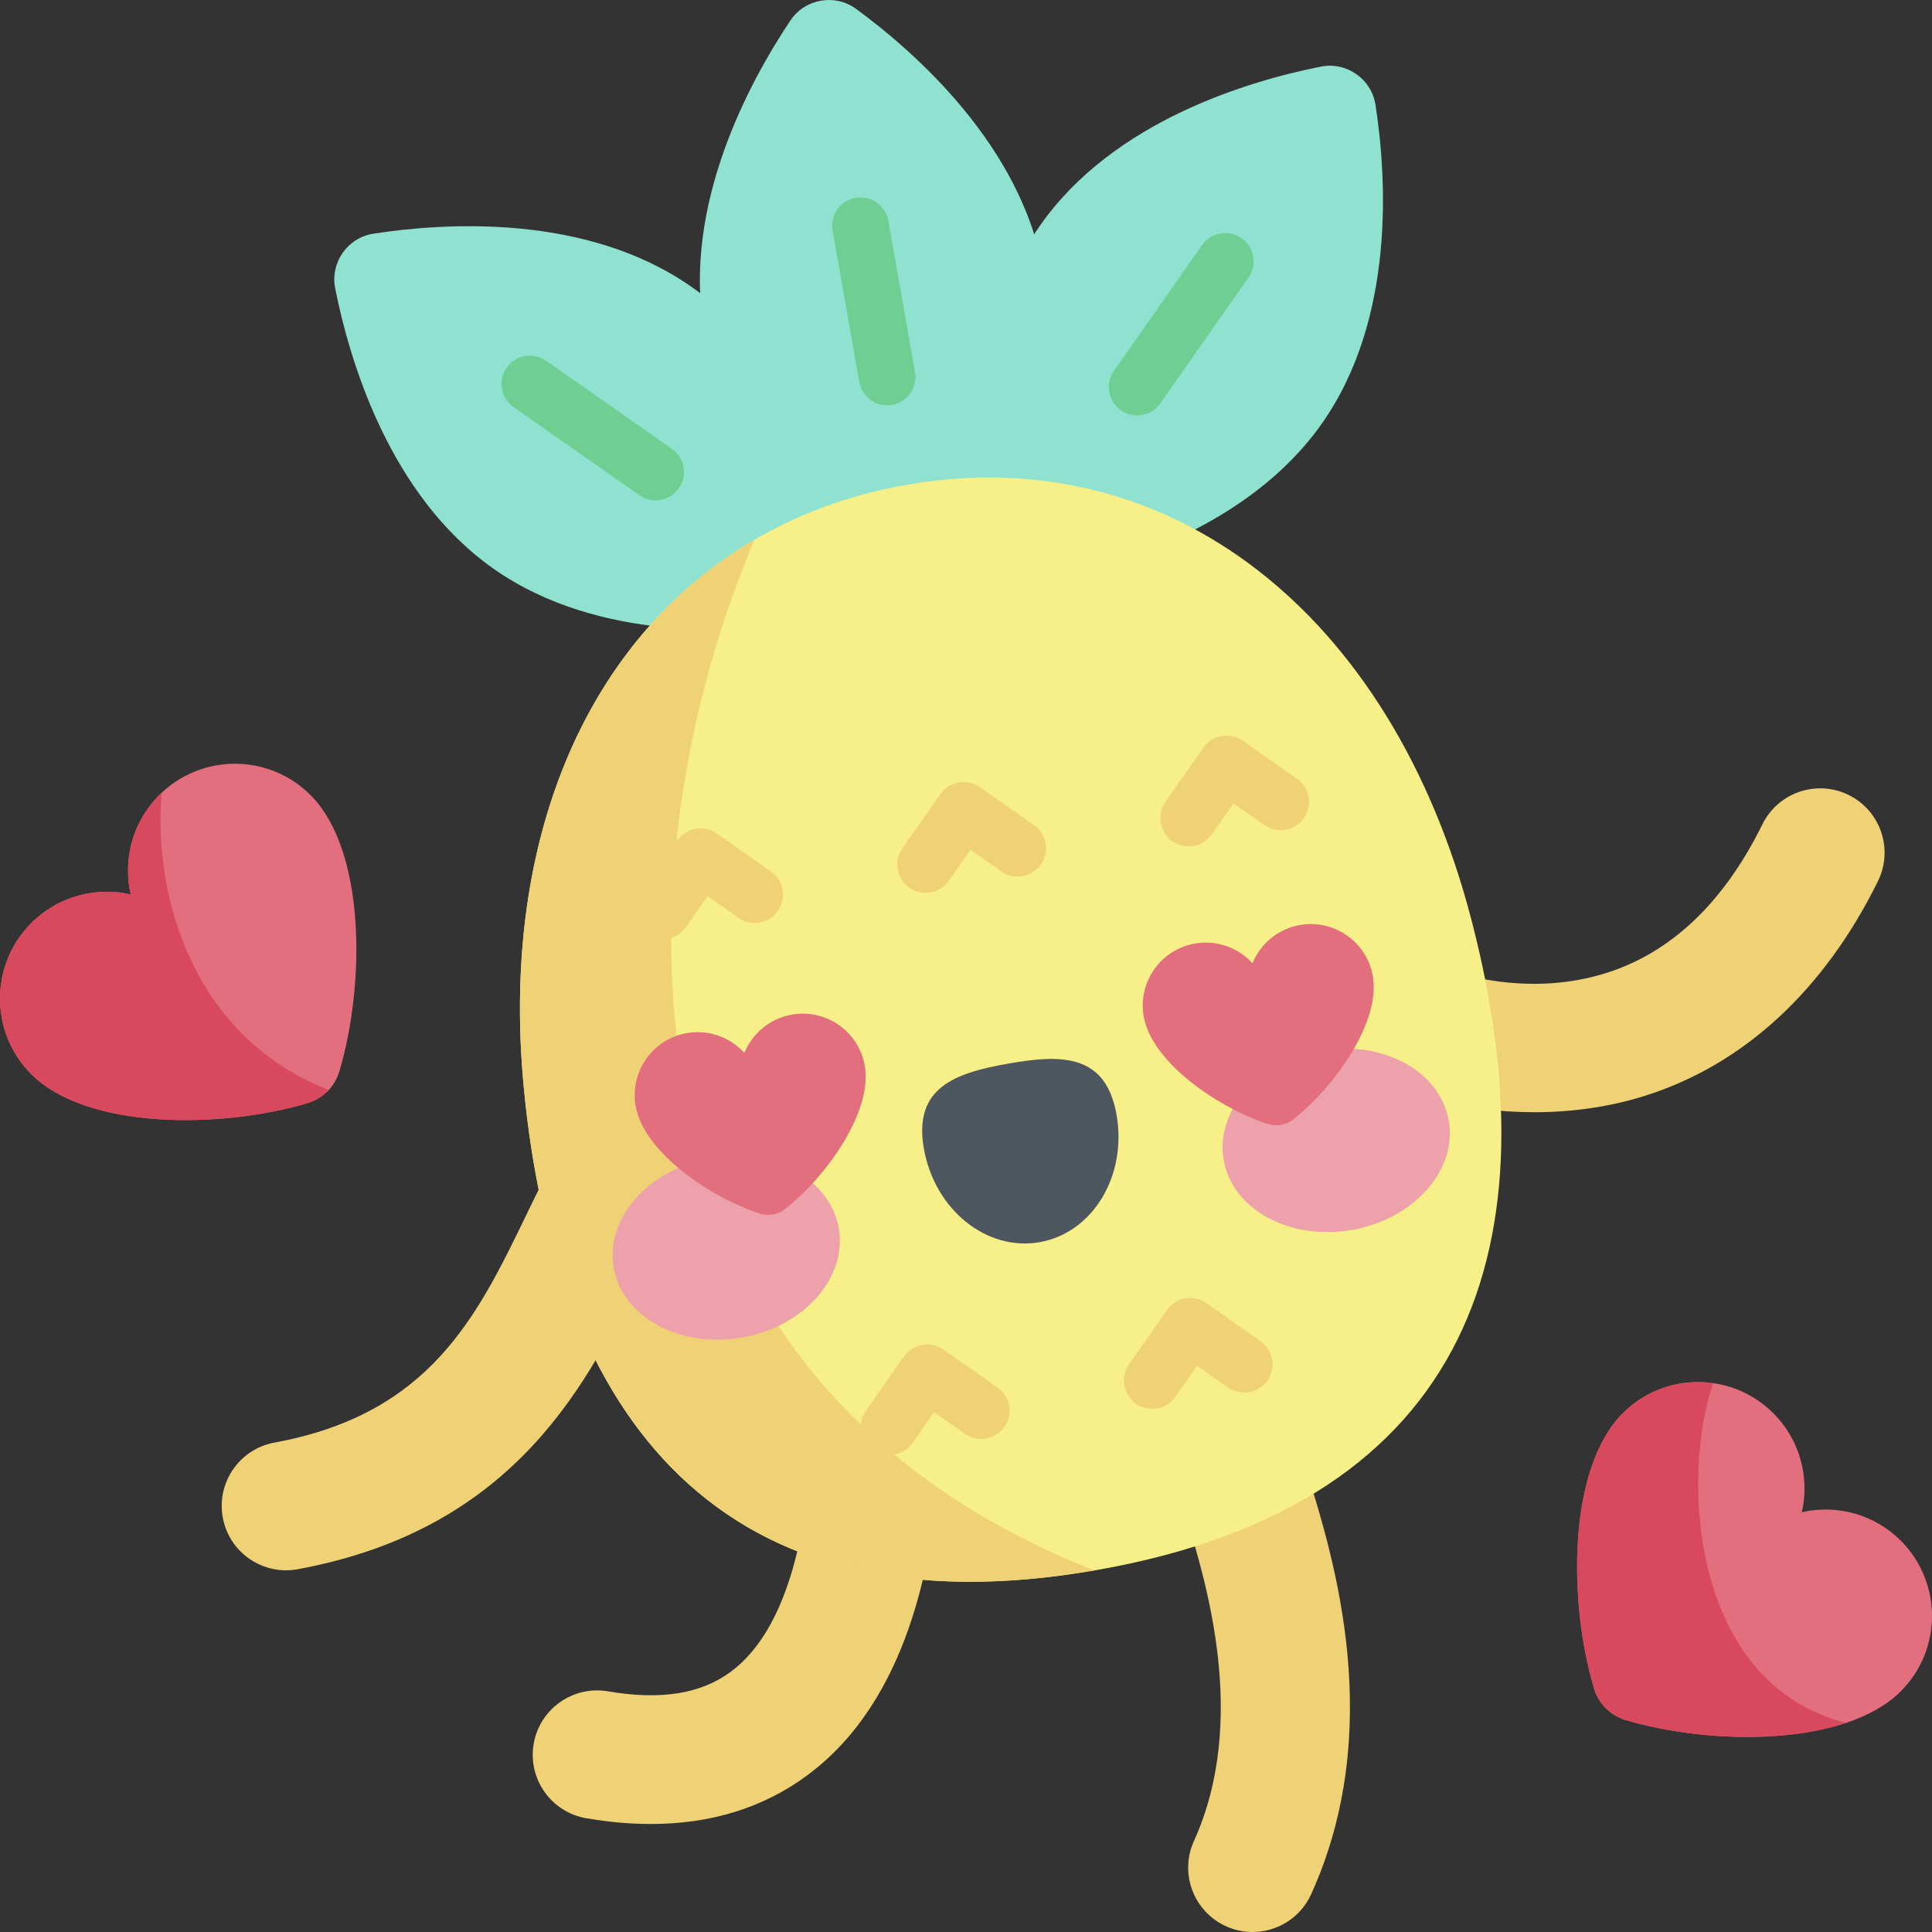 <svg height="512pt" viewBox="0 0 512 512.001" width="512pt" xmlns="http://www.w3.org/2000/svg"><rect x="0" y="0" width="512" height="512.001" fill="#333333" stroke="none"/><path d="m331.93 512c-2.355 0-4.75-.488-7.035-1.527-8.582-3.891-12.383-14-8.492-22.582 14.52-32.023 3.207-68.773-2.23-86.438-1.273-4.137-2.277-7.402-2.863-10.18-1.945-9.223 3.953-18.27 13.176-20.211 9.227-1.949 18.27 3.953 20.211 13.172.266 1.262 1.191 4.27 2.09 7.184 6.672 21.672 20.551 66.766.691 110.562-2.852 6.297-9.055 10.02-15.547 10.02zm0 0" fill="#efd176"/><path d="m172.496 483.379c-5.477 0-11.191-.508-17.141-1.527-9.285-1.594-15.523-10.414-13.934-19.699 1.594-9.285 10.418-15.523 19.699-13.934 13.934 2.391 24.566.699 32.504-5.16 15.871-11.723 19.348-38.535 21.016-51.418.391-3.012.699-5.391 1.125-7.406 1.941-9.219 10.996-15.117 20.211-13.172 9.223 1.941 15.117 10.992 13.176 20.211-.148.699-.438 2.945-.672 4.75-2.098 16.195-7.012 54.121-34.586 74.48-11.602 8.566-25.477 12.875-41.398 12.875zm0 0" fill="#efd176"/><path d="m75.797 416.148c-8.07 0-15.246-5.75-16.758-13.973-1.707-9.266 4.418-18.16 13.684-19.871 41.199-7.594 53.602-33.191 66.73-60.289 6.172-12.738 12.004-24.773 20.801-34.809 6.215-7.086 16.992-7.789 24.078-1.582 7.086 6.211 7.793 16.992 1.582 24.078-5.758 6.566-10.613 16.582-15.75 27.191-13.957 28.797-33.066 68.238-91.254 78.969-1.047.191-2.09.285-3.113.285zm0 0" fill="#efd176"/><path d="m406.621 294.75c-18.832 0-38.383-4.953-55.82-14.523-8.262-4.531-11.281-14.902-6.75-23.164 4.535-8.258 14.902-11.285 23.164-6.746 7.051 3.867 32.098 15.848 58.465 7.535 17.246-5.438 31.168-18.699 41.387-39.418 4.168-8.449 14.398-11.922 22.848-7.754 8.453 4.168 11.926 14.395 7.758 22.848-14.293 28.977-35.641 48.641-61.734 56.867-9.266 2.922-19.188 4.355-29.316 4.355zm0 0" fill="#efd176"/><path d="m183.262 76.027c27.809 19.473 38.352 55.559 42.082 74.375 1.359 6.84-3.262 13.438-10.152 14.504-18.957 2.926-56.477 5.363-84.285-14.105-27.809-19.473-38.348-55.562-42.082-74.379-1.355-6.836 3.266-13.438 10.156-14.5 18.957-2.926 56.477-5.363 84.281 14.105zm0 0" fill="#8ee2cf"/><path d="m173.754 132.59c-1.484 0-2.984-.438-4.297-1.355l-33.348-23.352c-3.395-2.379-4.219-7.055-1.844-10.445 2.375-3.395 7.055-4.219 10.445-1.844l33.352 23.352c3.395 2.379 4.219 7.055 1.84 10.445-1.457 2.086-3.785 3.199-6.148 3.199zm0 0" fill="#6fce91"/><path d="m275.645 59.738c-19.473 27.809-17.031 65.324-14.105 84.285 1.062 6.887 7.664 11.512 14.5 10.152 18.82-3.734 54.906-14.273 74.379-42.082 19.469-27.809 17.031-65.324 14.105-84.281-1.062-6.891-7.664-11.512-14.504-10.156-18.816 3.734-54.902 14.273-74.375 42.082zm0 0" fill="#8ee2cf"/><path d="m301.348 110.09c-1.484 0-2.984-.438-4.297-1.355-3.391-2.375-4.215-7.051-1.84-10.445l23.352-33.348c2.375-3.395 7.051-4.219 10.445-1.844 3.395 2.375 4.219 7.051 1.84 10.445l-23.352 33.352c-1.457 2.082-3.785 3.195-6.148 3.195zm0 0" fill="#6fce91"/><path d="m276.512 71.941c5.898 33.43-12.168 66.402-22.836 82.348-3.875 5.793-11.809 7.191-17.434 3.074-15.477-11.336-43.727-36.141-49.621-69.574-5.895-33.43 12.172-66.402 22.836-82.348 3.875-5.793 11.809-7.191 17.434-3.074 15.477 11.34 43.727 36.141 49.621 69.574zm0 0" fill="#8ee2cf"/><path d="m235.094 107.414c-3.57 0-6.734-2.559-7.379-6.199l-7.066-40.094c-.723-4.078 2.004-7.969 6.082-8.688s7.969 2.004 8.688 6.086l7.07 40.094c.719 4.078-2.004 7.969-6.082 8.688-.441.078-.879.113-1.312.113zm0 0" fill="#6fce91"/><path d="m240.141 128.504c69.352-12.227 128.555 33.648 149.785 115.188 22.082 84.816 1.035 154.699-99.082 172.352-100.117 17.652-143.797-40.816-152.055-128.07-7.938-83.883 32.004-147.238 101.352-159.469zm0 0" fill="#f7ef87"/><g fill="#efd176"><path d="m199.957 143.023c-44.023 25.684-67.414 78.961-61.168 144.949 8.234 87.012 51.699 145.391 151.227 128.207-133.75-52.574-124.875-191.551-90.059-273.156zm0 0"/><path d="m245.301 236.59c-1.484 0-2.984-.441-4.297-1.355-3.391-2.379-4.215-7.055-1.84-10.449l10.043-14.34c2.375-3.395 7.051-4.219 10.445-1.84l14.34 10.039c3.395 2.379 4.219 7.055 1.844 10.445-2.375 3.395-7.051 4.219-10.445 1.844l-8.199-5.742-5.738 8.199c-1.461 2.086-3.789 3.199-6.152 3.199zm0 0"/><path d="m315.008 224.297c-1.484 0-2.984-.438-4.297-1.355-3.391-2.375-4.219-7.051-1.84-10.445l10.039-14.34c1.141-1.629 2.883-2.742 4.844-3.086 1.961-.344 3.973.102 5.602 1.242l14.344 10.043c3.395 2.375 4.219 7.051 1.84 10.445-2.375 3.391-7.047 4.219-10.445 1.844l-8.195-5.742-5.742 8.199c-1.457 2.082-3.785 3.195-6.148 3.195zm0 0"/><path d="m175.594 248.879c-1.484 0-2.984-.438-4.293-1.355-3.395-2.375-4.219-7.051-1.844-10.445l10.043-14.34c2.379-3.395 7.051-4.219 10.445-1.844l14.344 10.043c3.391 2.375 4.219 7.051 1.84 10.445-2.375 3.391-7.051 4.219-10.445 1.84l-8.195-5.738-5.742 8.195c-1.461 2.086-3.785 3.199-6.152 3.199zm0 0"/><path d="m305.352 373.344c-1.484 0-2.984-.441-4.297-1.355-3.395-2.379-4.219-7.055-1.84-10.449l10.043-14.34c2.375-3.391 7.051-4.219 10.445-1.84l14.34 10.039c3.391 2.375 4.219 7.055 1.844 10.445-2.379 3.395-7.051 4.223-10.445 1.844l-8.199-5.742-5.742 8.199c-1.457 2.086-3.785 3.199-6.148 3.199zm0 0"/><path d="m235.645 385.633c-1.484 0-2.984-.438-4.293-1.355-3.395-2.375-4.219-7.051-1.844-10.445l10.043-14.34c2.375-3.395 7.051-4.219 10.445-1.844l14.344 10.043c3.391 2.375 4.215 7.051 1.84 10.445s-7.051 4.219-10.445 1.844l-8.199-5.742-5.738 8.199c-1.461 2.082-3.789 3.195-6.152 3.195zm0 0"/></g><path d="m222.277 325.465c-2.312-13.113-17.535-21.395-34.004-18.488-16.465 2.902-27.941 15.887-25.629 29 2.312 13.113 17.535 21.391 34 18.488 16.469-2.902 27.941-15.887 25.633-29zm0 0" fill="#eda1ab"/><path d="m324.293 307.457c2.312 13.113 17.535 21.391 34.004 18.488 16.465-2.902 27.941-15.887 25.629-29-2.312-13.113-17.535-21.391-34-18.488-16.469 2.902-27.941 15.887-25.633 29zm0 0" fill="#eda1ab"/><path d="m208.117 320.359c-1.953 1.547-4.539 2.004-6.906 1.215-13.422-4.461-30.633-16.387-32.758-28.441-1.602-9.082 4.461-17.738 13.543-19.34 5.863-1.035 11.547 1.129 15.273 5.234 2.098-5.129 6.695-9.109 12.559-10.141 9.082-1.602 17.742 4.461 19.344 13.543 2.125 12.051-9.973 29.145-21.055 37.93zm0 0" fill="#e26e7e"/><path d="m335.859 297.832c2.363.789 4.949.332 6.902-1.215 11.086-8.785 23.18-25.879 21.055-37.93-1.602-9.082-10.262-15.145-19.34-13.543-5.863 1.035-10.465 5.012-12.562 10.145-3.723-4.105-9.41-6.27-15.273-5.238-9.078 1.602-15.141 10.262-13.543 19.344 2.125 12.051 19.34 23.977 32.762 28.438zm0 0" fill="#e26e7e"/><path d="m295.891 295.391c-2.855-16.18-14.605-16.008-28.707-13.52-14.098 2.484-25.199 6.344-22.348 22.523 2.855 16.18 16.594 27.281 30.695 24.793 14.094-2.484 23.211-17.617 20.359-33.797zm0 0" fill="#4e5660"/><path d="m422.43 447.453c1.203 4.035 4.344 7.172 8.379 8.375 22.906 6.836 58.301 7.008 72.926-7.617 11.02-11.02 11.02-28.887 0-39.91-7.113-7.113-17.082-9.629-26.219-7.555 2.07-9.137-.441-19.105-7.559-26.223-11.02-11.02-28.887-11.02-39.906 0-14.629 14.629-14.453 50.02-7.621 72.93zm0 0" fill="#e26e7e"/><path d="m489.215 456.59c-41.258-10.512-43.742-65.312-35.219-90.016-8.488-1.207-17.418 1.422-23.945 7.953-14.629 14.625-14.453 50.016-7.621 72.926 1.203 4.035 4.344 7.172 8.379 8.379 17.121 5.105 41.219 6.488 58.406.758zm0 0" fill="#d9495d"/><path d="m89.938 283.922c-1.211 4.055-4.359 7.203-8.414 8.41-23 6.863-58.539 7.039-73.223-7.648-11.066-11.066-11.066-29.008 0-40.07 7.145-7.145 17.152-9.668 26.328-7.59-2.082-9.172.441-19.184 7.586-26.328 11.066-11.062 29.008-11.062 40.07 0 14.688 14.688 14.512 50.227 7.652 73.227zm0 0" fill="#e26e7e"/><path d="m81.523 292.336c2.18-.652 4.086-1.879 5.582-3.488-34.879-13.516-46.664-49.812-44.266-78.715-.203.191-.422.363-.625.562-7.141 7.145-9.668 17.156-7.586 26.328-9.176-2.078-19.184.445-26.328 7.59-11.066 11.062-11.066 29.004 0 40.07 14.684 14.688 50.223 14.512 73.223 7.652zm0 0" fill="#d9495d"/></svg>